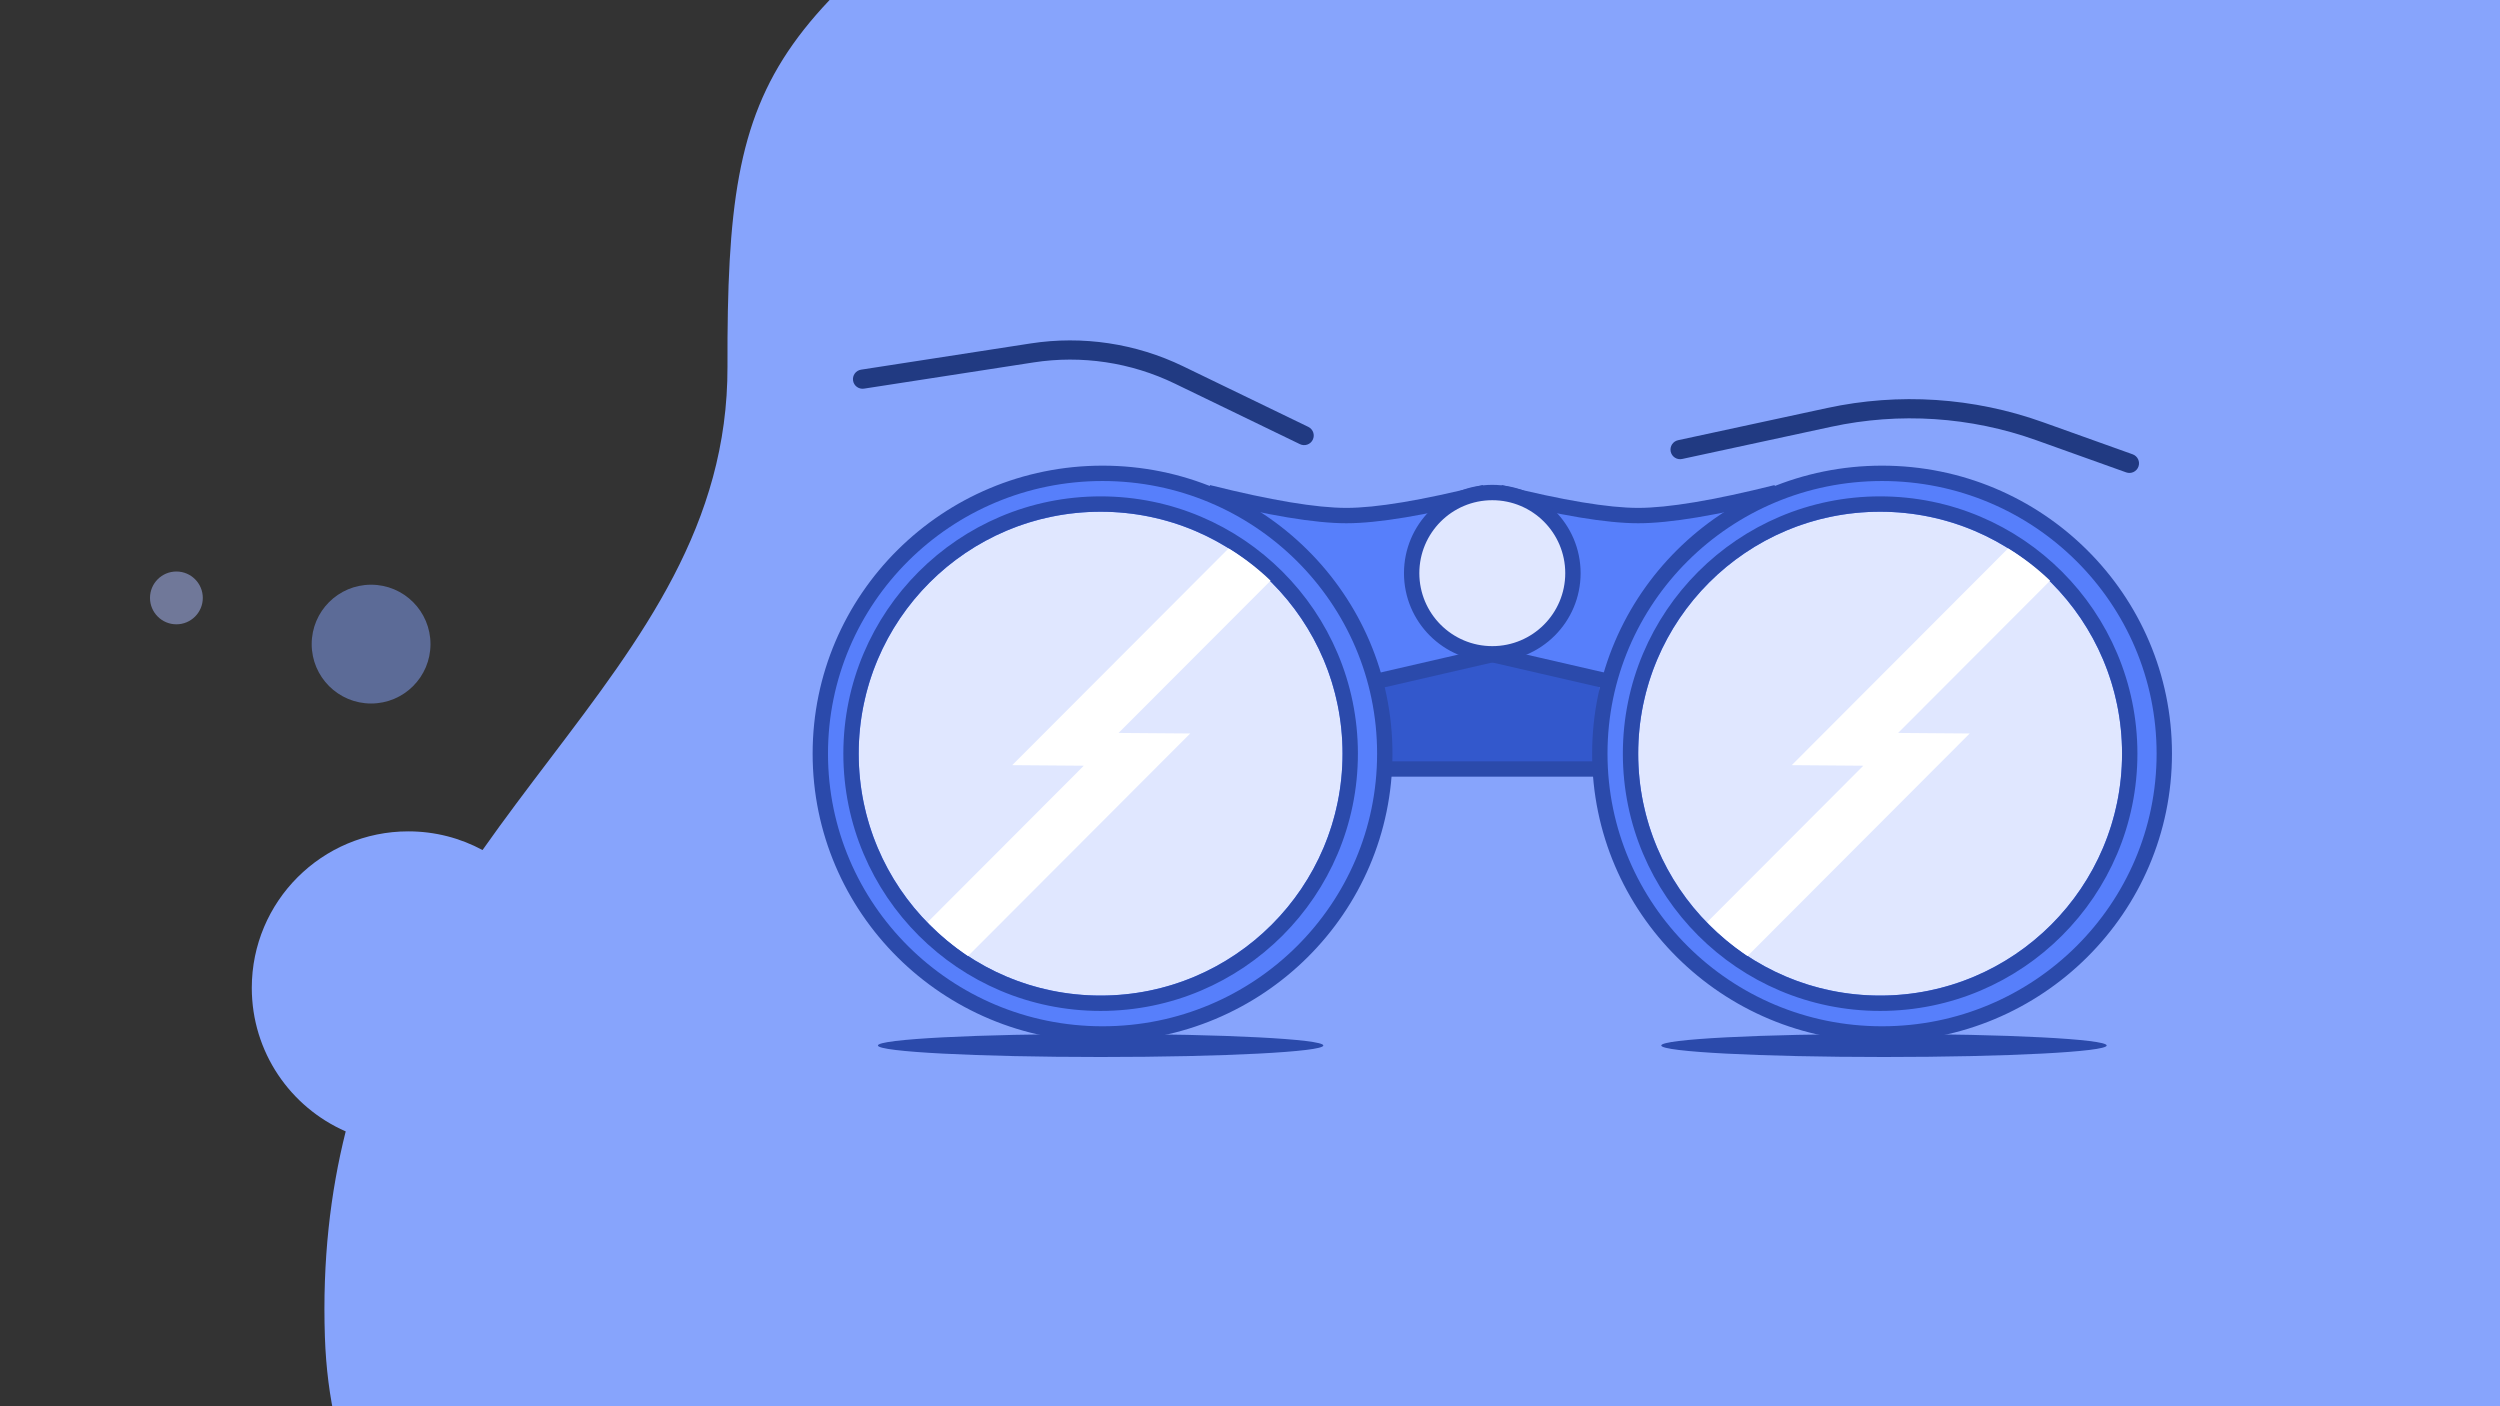 <svg width="1600" height="900" viewBox="0 0 1600 900" fill="none" xmlns="http://www.w3.org/2000/svg">
<rect x="0" y="0" width="1600" height="900" fill="#333333" stroke="none"/>
<g clip-path="url(#clip0)">
<path opacity="0.5" d="M237.497 450.244C258.491 450.244 275.511 433.224 275.511 412.229C275.511 391.235 258.491 374.215 237.497 374.215C216.502 374.215 199.482 391.235 199.482 412.229C199.482 433.224 216.502 450.244 237.497 450.244Z" fill="#87A4FC"/>
<path fill-rule="evenodd" clip-rule="evenodd" d="M1606.37 -178.347C1766.34 -32.193 1929.5 292.557 1766.51 734.221C1605.79 1169.72 1188.14 1170.14 934.534 1170.39C930.946 1170.39 927.391 1170.4 923.87 1170.4C671.47 1170.74 218.495 1170.74 207.936 855.729C206.292 806.691 211.42 763.28 221.248 724.09C185.87 708.63 161.146 673.328 161.146 632.25C161.146 576.924 205.997 532.073 261.323 532.073C278.509 532.073 294.684 536.401 308.819 544.026C322.947 523.96 337.544 504.721 351.884 485.818C411.063 407.815 465.891 335.546 465.588 234.537C464.982 32.897 491.837 14.007 724.206 -149.435C749.22 -167.029 776.615 -186.299 806.614 -207.651C1115.29 -427.36 1446.4 -324.5 1606.37 -178.347Z" fill="#87A4FC"/>
<path opacity="0.5" d="M112.895 399.558C122.226 399.558 129.79 391.994 129.79 382.663C129.79 373.332 122.226 365.768 112.895 365.768C103.564 365.768 96 373.332 96 382.663C96 391.994 103.564 399.558 112.895 399.558Z" fill="#AEBFFF"/>
<path fill-rule="evenodd" clip-rule="evenodd" d="M751.853 245.488C723.793 231.906 692.265 227.184 661.457 231.949L552.971 248.728C549.617 249.246 546.478 246.949 545.96 243.595C545.441 240.242 547.739 237.103 551.092 236.584L659.579 219.805C692.851 214.659 726.902 219.759 757.207 234.428L837.327 273.209C840.381 274.688 841.659 278.362 840.18 281.416C838.702 284.47 835.028 285.748 831.973 284.269L751.853 245.488Z" fill="#213A82"/>
<path fill-rule="evenodd" clip-rule="evenodd" d="M883.803 435.368L955.934 418.438L1023.88 435.368V494.623H883.803V435.368Z" fill="#3358CC"/>
<path d="M1205.74 676.482C1284.46 676.482 1348.28 673.181 1348.28 669.109C1348.28 665.037 1284.46 661.736 1205.74 661.736C1127.02 661.736 1063.2 665.037 1063.2 669.109C1063.2 673.181 1127.02 676.482 1205.74 676.482Z" fill="#2B4AAB"/>
<path d="M704.4 676.482C783.121 676.482 846.938 673.181 846.938 669.109C846.938 665.037 783.121 661.736 704.4 661.736C625.678 661.736 561.861 665.037 561.861 669.109C561.861 673.181 625.678 676.482 704.4 676.482Z" fill="#2B4AAB"/>
<path fill-rule="evenodd" clip-rule="evenodd" d="M922.626 322.594L937.867 418.974L876.862 435.641C862.588 387.605 834.591 350.645 792.871 324.759C848.865 335.826 892.116 335.104 922.626 322.594Z" fill="#577FFB"/>
<path d="M705.63 661.736C805.39 661.736 886.261 581.416 886.261 482.335C886.261 383.254 805.39 302.933 705.63 302.933C605.871 302.933 525 383.254 525 482.335C525 581.416 605.871 661.736 705.63 661.736Z" fill="#577FFB"/>
<path fill-rule="evenodd" clip-rule="evenodd" d="M705.629 307.848C608.553 307.848 529.914 386 529.914 482.335C529.914 578.669 608.553 656.821 705.629 656.821C802.706 656.821 881.345 578.669 881.345 482.335C881.345 386 802.706 307.848 705.629 307.848ZM520.084 482.335C520.084 380.508 603.187 298.018 705.629 298.018C808.072 298.018 891.175 380.508 891.175 482.335C891.175 584.162 808.072 666.651 705.629 666.651C603.187 666.651 520.084 584.162 520.084 482.335Z" fill="#2B4AAB"/>
<path fill-rule="evenodd" clip-rule="evenodd" d="M861.683 334.882C841.349 334.882 811.37 329.837 772.018 319.989L774.404 310.453C813.615 320.266 842.618 325.051 861.683 325.051C880.747 325.051 909.75 320.266 948.962 310.453L951.348 319.989C911.995 329.837 882.017 334.882 861.683 334.882Z" fill="#2B4AAB"/>
<path fill-rule="evenodd" clip-rule="evenodd" d="M881.566 430.852L966.815 411.191L969.024 420.77L883.776 440.431L881.566 430.852Z" fill="#2B4AAB"/>
<path fill-rule="evenodd" clip-rule="evenodd" d="M985.058 322.594L969.817 418.974L1030.82 435.641C1045.1 387.605 1073.09 350.645 1114.81 324.759C1058.82 335.826 1015.57 335.104 985.058 322.594Z" fill="#577FFB"/>
<path d="M1204.51 661.736C1104.75 661.736 1023.88 581.415 1023.88 482.335C1023.88 383.254 1104.75 302.933 1204.51 302.933C1304.27 302.933 1385.14 383.254 1385.14 482.335C1385.14 581.415 1304.27 661.736 1204.51 661.736Z" fill="#577FFB"/>
<path fill-rule="evenodd" clip-rule="evenodd" d="M1204.51 307.848C1301.59 307.848 1380.23 386 1380.23 482.335C1380.23 578.669 1301.59 656.821 1204.51 656.821C1107.44 656.821 1028.8 578.669 1028.8 482.335C1028.8 386 1107.44 307.848 1204.51 307.848ZM1390.06 482.335C1390.06 380.508 1306.96 298.018 1204.51 298.018C1102.07 298.018 1018.97 380.508 1018.97 482.335C1018.97 584.162 1102.07 666.651 1204.51 666.651C1306.96 666.651 1390.06 584.162 1390.06 482.335Z" fill="#2B4AAB"/>
<path fill-rule="evenodd" clip-rule="evenodd" d="M1048.46 334.882C1068.79 334.882 1098.77 329.837 1138.12 319.989L1135.74 310.453C1096.53 320.266 1067.52 325.051 1048.46 325.051C1029.4 325.051 1000.39 320.266 961.181 310.453L958.795 319.989C998.147 329.837 1028.13 334.882 1048.46 334.882Z" fill="#2B4AAB"/>
<path fill-rule="evenodd" clip-rule="evenodd" d="M1028.58 430.852L943.329 411.191L941.12 420.77L1026.37 440.431L1028.58 430.852Z" fill="#2B4AAB"/>
<path fill-rule="evenodd" clip-rule="evenodd" d="M967.359 418.438C1011.47 393.955 1018.47 363.645 988.354 327.509L967.359 418.438Z" fill="#577FFB"/>
<path d="M967.359 418.438C1011.47 393.955 1018.47 363.645 988.354 327.509" stroke="#979797" stroke-width="2.458"/>
<path d="M955.072 418.438C983.574 418.438 1006.68 395.332 1006.68 366.83C1006.68 338.327 983.574 315.221 955.072 315.221C926.569 315.221 903.463 338.327 903.463 366.83C903.463 395.332 926.569 418.438 955.072 418.438Z" fill="#E0E7FF"/>
<path fill-rule="evenodd" clip-rule="evenodd" d="M955.071 320.136C929.283 320.136 908.377 341.042 908.377 366.83C908.377 392.618 929.283 413.523 955.071 413.523C980.859 413.523 1001.76 392.618 1001.76 366.83C1001.76 341.042 980.859 320.136 955.071 320.136ZM898.547 366.83C898.547 335.613 923.853 310.306 955.071 310.306C986.288 310.306 1011.59 335.613 1011.59 366.83C1011.59 398.047 986.288 423.354 955.071 423.354C923.853 423.354 898.547 398.047 898.547 366.83Z" fill="#2B4AAB"/>
<path d="M886.26 492.165C924.777 492.165 969.832 492.165 1021.43 492.165" stroke="#2B4AAB" stroke-width="9.83"/>
<path d="M704.4 637.161C789.908 637.161 859.226 567.843 859.226 482.335C859.226 396.827 789.908 327.509 704.4 327.509C618.892 327.509 549.574 396.827 549.574 482.335C549.574 567.843 618.892 637.161 704.4 637.161Z" fill="#E0E7FF"/>
<path d="M1203.29 637.161C1288.79 637.161 1358.11 567.843 1358.11 482.335C1358.11 396.827 1288.79 327.509 1203.29 327.509C1117.78 327.509 1048.46 396.827 1048.46 482.335C1048.46 567.843 1117.78 637.161 1203.29 637.161Z" fill="#E0E7FF"/>
<path d="M704.399 642.076C792.622 642.076 864.14 570.557 864.14 482.335C864.14 394.112 792.622 322.594 704.399 322.594C616.177 322.594 544.658 394.112 544.658 482.335C544.658 570.557 616.177 642.076 704.399 642.076Z" stroke="#2B4AAB" stroke-width="9.83"/>
<path d="M1203.28 642.076C1291.51 642.076 1363.03 570.557 1363.03 482.335C1363.03 394.112 1291.51 322.594 1203.28 322.594C1115.06 322.594 1043.54 394.112 1043.54 482.335C1043.54 570.557 1115.06 642.076 1203.28 642.076Z" stroke="#2B4AAB" stroke-width="9.83"/>
<path fill-rule="evenodd" clip-rule="evenodd" d="M1303.28 281.754C1261.17 266.681 1215.67 263.698 1171.95 273.142L1076.56 293.747C1073.24 294.464 1069.97 292.356 1069.25 289.039C1068.54 285.722 1070.64 282.453 1073.96 281.736L1169.36 261.131C1215.32 251.203 1263.15 254.339 1307.42 270.185L1364.9 290.756C1368.09 291.899 1369.76 295.416 1368.61 298.611C1367.47 301.805 1363.95 303.468 1360.76 302.325L1303.28 281.754Z" fill="#213A82"/>
<path fill-rule="evenodd" clip-rule="evenodd" d="M619.561 611.843L761.718 469.434L715.899 469.079L813.171 371.636C805.019 363.814 796.012 356.877 786.305 350.976L647.825 489.701L693.641 490.054L593.807 590.069C601.563 598.222 610.198 605.531 619.561 611.843Z" fill="white"/>
<path fill-rule="evenodd" clip-rule="evenodd" d="M1118.45 611.843L1260.6 469.434L1214.79 469.079L1312.06 371.636C1303.91 363.814 1294.9 356.877 1285.19 350.976L1146.71 489.701L1192.53 490.054L1092.69 590.069C1100.45 598.222 1109.08 605.531 1118.45 611.843Z" fill="white"/>
</g>
<defs>
<clipPath id="clip0">
<rect width="1600" height="900" fill="white"/>
</clipPath>
</defs>
</svg>
